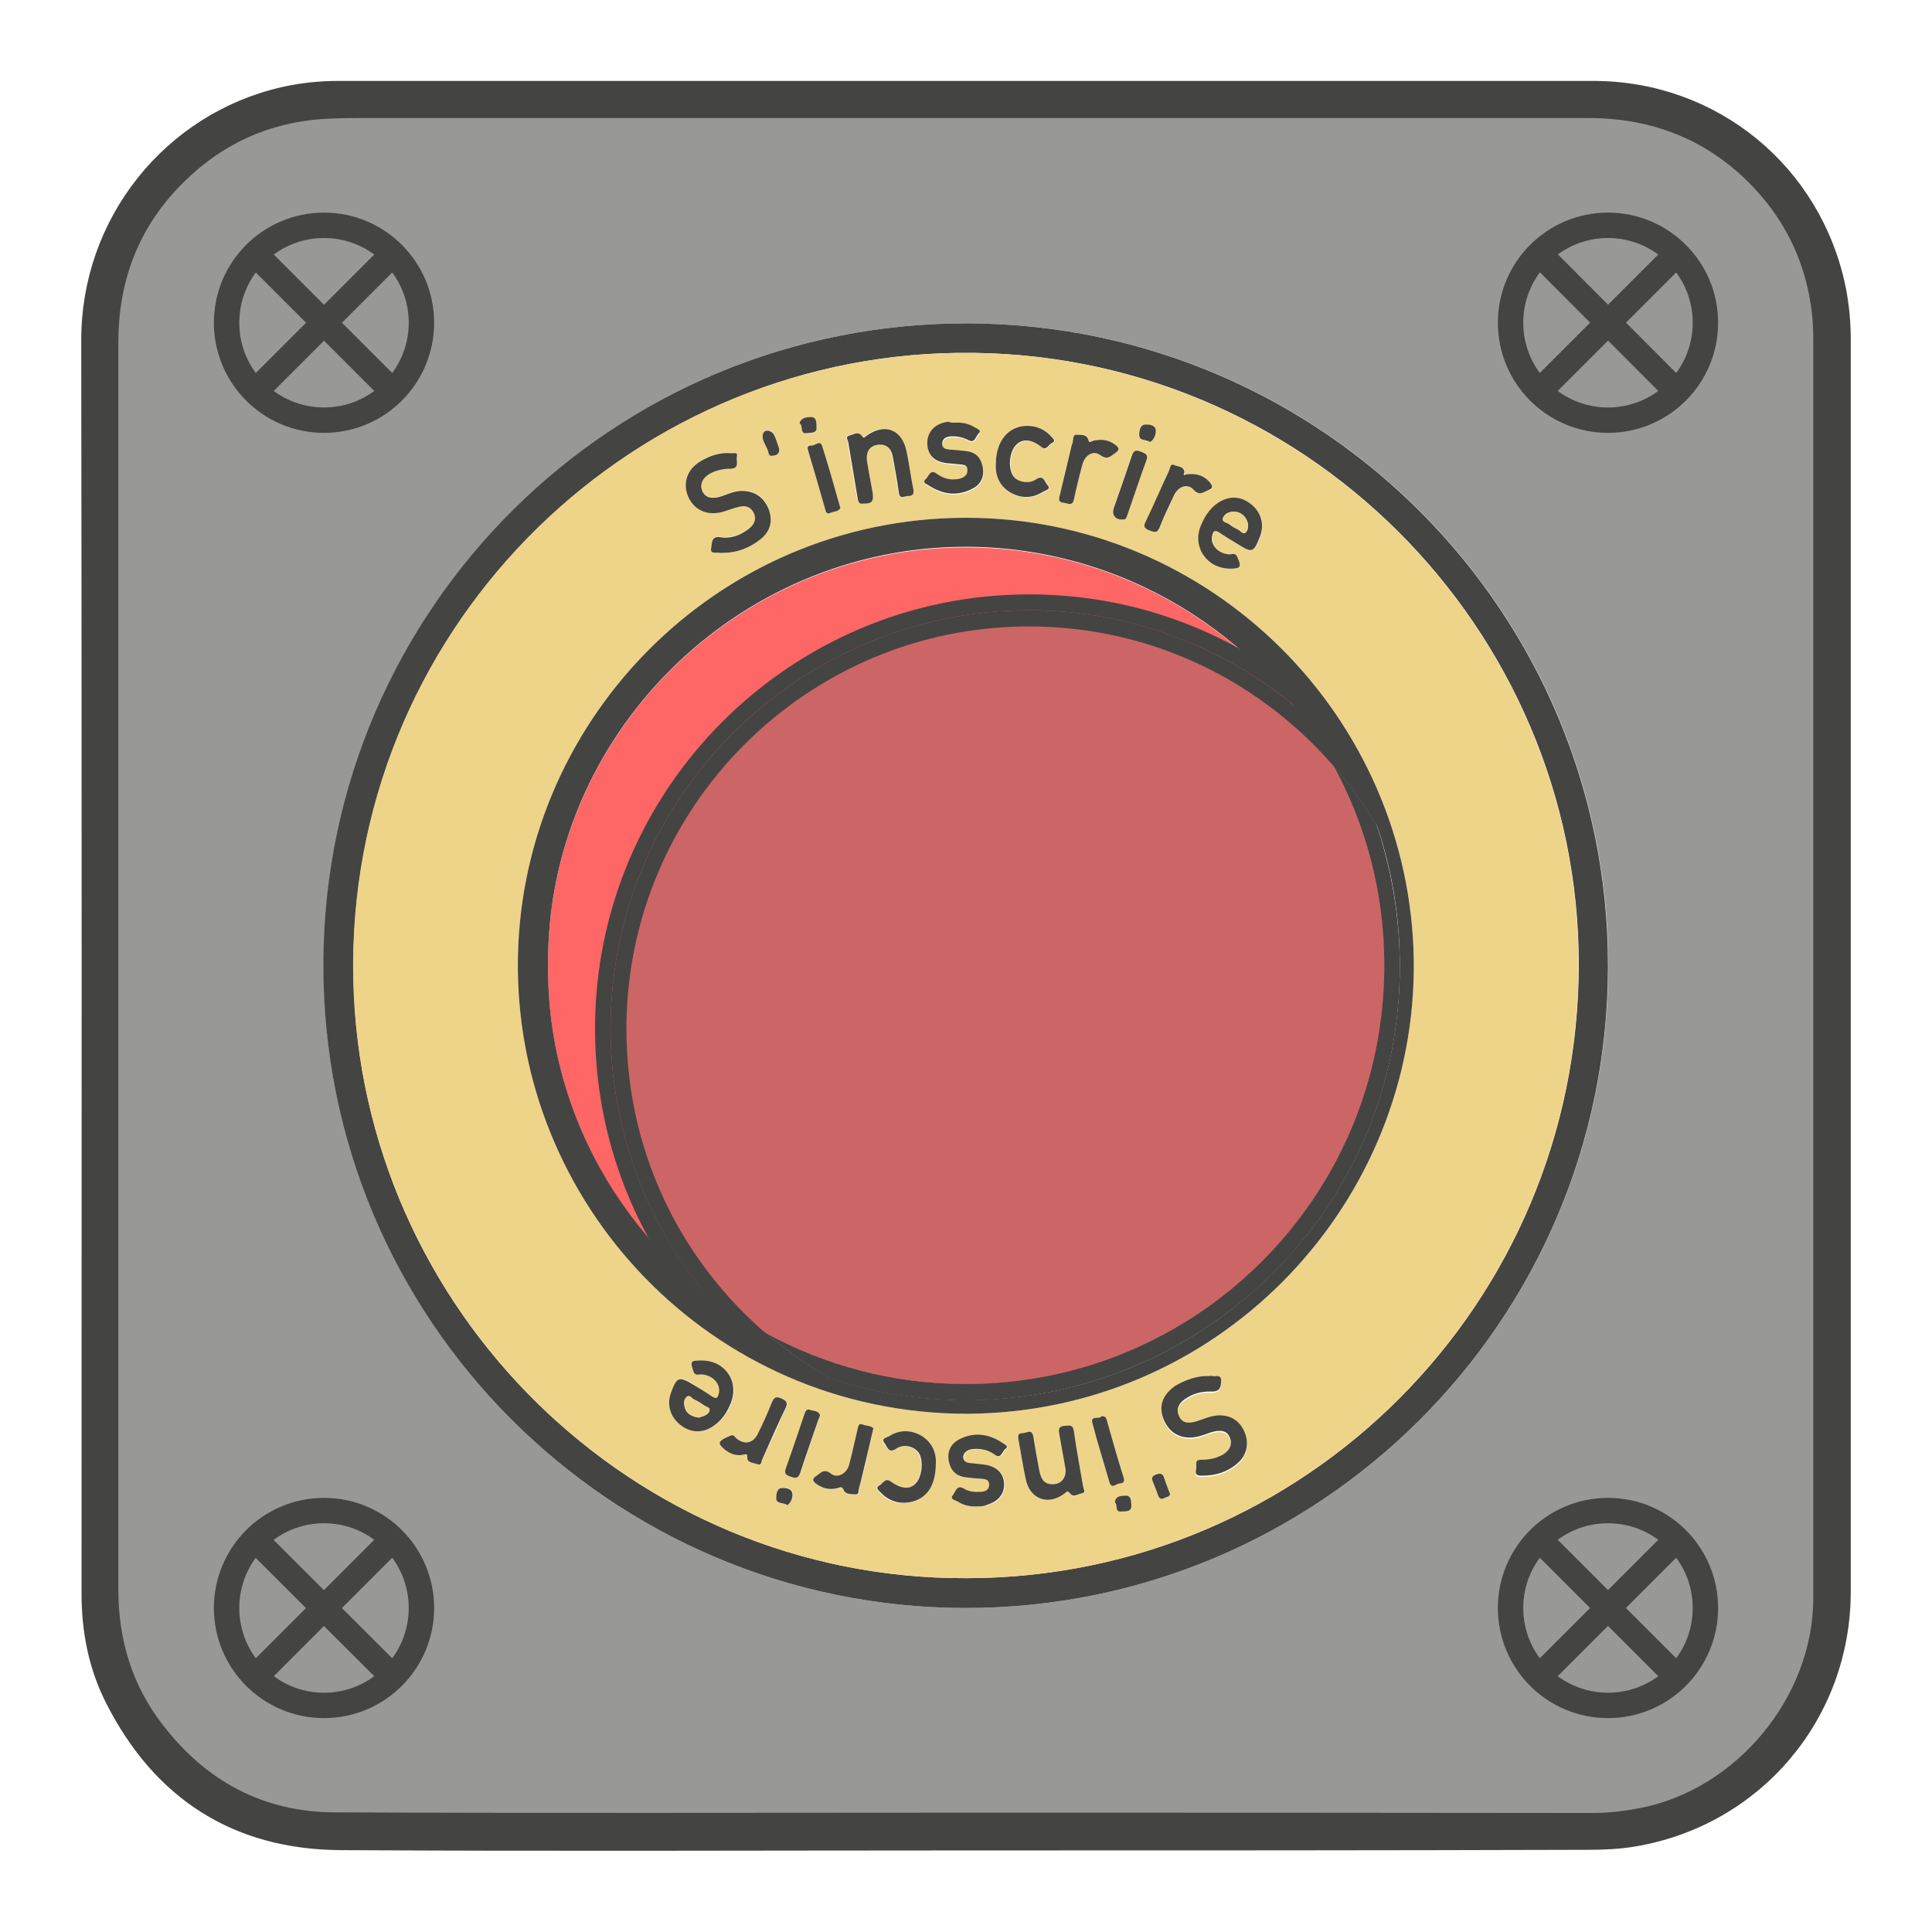 <?xml version="1.0" encoding="utf-8"?>
<!-- Generator: Adobe Illustrator 21.0.0, SVG Export Plug-In . SVG Version: 6.00 Build 0)  -->
<svg version="1.1" id="Calque_1" xmlns="http://www.w3.org/2000/svg" xmlns:xlink="http://www.w3.org/1999/xlink" x="0px" y="0px"
	 viewBox="0 0 608.8 608.8" style="enable-background:new 0 0 608.8 608.8;" xml:space="preserve">
<style type="text/css">
	.st0{fill:#444443;stroke:#444443;stroke-width:5;stroke-miterlimit:10;}
	.st1{fill:#989897;}
	.st2{fill:#444443;}
	.st3{fill:#EED489;}
	.st4{fill:#FF6666;}
	.st5{fill:#FF6666;stroke:#444443;stroke-width:10;stroke-miterlimit:10;}
	.st6{fill:#CC6666;}
	.st7{fill:none;stroke:#444443;stroke-width:8;stroke-miterlimit:10;}
	.st8{fill:none;}
</style>
<g>
	<path class="st0" d="M304.3,580.6c-65.7,0-131.3,0.3-197-0.1c-32.8-0.2-56.8-15.7-71.6-44.9c-5.4-10.6-7.6-22.1-7.5-34.1
		c0-131.4,0.1-262.8-0.1-394.2C28,69.9,53.8,38,89.3,29.9c5.7-1.3,11.5-1.9,17.3-1.9c131.8,0,263.6,0,395.5,0
		c37.8,0,69.6,26.1,77.1,63.2c1,5.2,1.5,10.4,1.5,15.6c0,131.6,0,263.1,0,394.7c0,39-27.6,71.5-65.9,77.9c-4.8,0.8-9.6,1-14.4,1
		C435,580.6,369.6,580.6,304.3,580.6z M304.1,571.2c65.8,0,131.7,0,197.5,0c5,0,9.9-0.5,14.9-1.5c30.7-5.9,54.8-35.1,54.8-66.3
		c0-131.3,0-262.6,0-394c0-3.5,0-7-0.4-10.5c-1.7-15.3-7.7-28.5-18.2-39.7c-14.1-15-31.7-22.1-52.2-22.1c-129.5,0-259,0-388.5,0
		c-3.5,0-7,0.1-10.5,0.3C84.6,38.6,70.1,45.2,58.1,57C44,70.9,37.2,88,37.2,107.7c0,131.1,0,262.1,0,393.2
		c0,15.6,4.3,29.9,13.8,42.4c13.6,17.8,31.7,27.6,54.2,27.7C171.7,571.3,237.9,571.2,304.1,571.2z"/>
	<path class="st1" d="M304.1,571.2c-66.2,0-132.5,0.2-198.7-0.1c-22.5-0.1-40.6-9.9-54.2-27.7C41.6,531,37.3,516.7,37.3,501
		c0-131.1,0-262.1,0-393.2c0-19.8,6.7-36.9,20.9-50.7c12-11.8,26.5-18.4,43.4-19.6c3.5-0.2,7-0.3,10.5-0.3c129.5,0,259,0,388.5,0
		c20.5,0,38.1,7.1,52.2,22.1C563.2,70.4,569.3,83.7,571,99c0.4,3.5,0.4,7,0.4,10.5c0,131.3,0,262.6,0,394
		c0,31.2-24.1,60.4-54.8,66.3c-4.9,0.9-9.8,1.5-14.9,1.5C435.8,571.2,370,571.2,304.1,571.2z M304.2,506.7
		c111.2,0.1,202.5-90.1,202.6-202.3c0.1-110.9-89.3-201.8-201.1-202.5c-112.6-0.7-203,90-203.7,201.2
		C101.3,415.9,192.7,506.6,304.2,506.7z"/>
	<path class="st2" d="M304.2,506.7c-111.5-0.1-202.9-90.8-202.3-203.6c0.6-111.2,91.1-201.8,203.7-201.2
		c111.8,0.7,201.2,91.6,201.1,202.5C506.7,416.6,415.4,506.8,304.2,506.7z M304.6,497.3c106.7-0.1,192.8-86.6,192.9-193.3
		c0.1-105.8-86.9-194.2-195.6-192.8c-105.7,1.3-192.7,88.9-190.5,197.2C113.4,412.9,199.5,497.7,304.6,497.3z"/>
	<path class="st3" d="M304.6,497.3c-105,0.4-191.1-84.4-193.3-188.9c-2.2-108.4,84.8-195.9,190.5-197.2
		c108.8-1.3,195.7,87,195.6,192.8C497.4,410.7,411.2,497.2,304.6,497.3z M373.6,149.5c-0.1-0.1-0.2-0.3-0.3-0.4
		c0.1-2.4-2.1-2-3.3-2.6c-1.2-0.6-1.2,1.1-1.5,1.8c-2.5,5.3-4.8,10.6-7.3,15.9c-0.7,1.6-0.6,2.3,1,2.9c1.6,0.6,2.6,1.1,3.4-1.1
		c1.2-3.3,2.9-6.6,4.4-9.8c1.3-2.9,4.4-3.9,6.2-1.9c1.9,2.1,3.3,0.7,4.9,0c1.3-0.5,1.1-1.2,0.4-2.1
		C379.3,149.7,376.7,148.9,373.6,149.5z M304.4,445.5c78.4-0.2,140.1-63.7,141.1-139.3c1-77-60.6-141.1-137.6-143
		c-79.6-1.9-143.4,61.9-144.7,138.6C161.9,379.4,224.4,445.3,304.4,445.5z M227.9,174.2c4.5,0,8.5-1.6,11.9-4.5
		c3-2.6,3.8-5.8,2.4-9.4c-1.4-3.7-4.2-5.6-8.2-5.7c-2.7-0.1-5,1.2-7.4,1.9c-2.7,0.7-4.6,0-5.4-2.1c-0.7-2,0.1-3.9,2.4-5.2
		c2-1.1,4.2-1.6,6.5-1.6c3.1,0,1.7-2.5,2.1-3.9c0.4-1.5-1.2-0.9-1.9-1c-3.4-0.3-6.6,0.8-9.5,2.5c-4.3,2.6-5.8,7-3.9,11.3
		c1.9,4.3,6,6.1,10.8,4.7c1.8-0.5,3.5-1.2,5.2-1.6c1.9-0.5,3.6-0.1,4.6,1.9c1,2.1,0.2,3.7-1.5,5c-2.6,2-5.6,3.1-8.9,2.7
		c-3.1-0.4-2.7,1.9-3,3.4c-0.4,2.1,1.6,1.2,2.6,1.5C227,174.3,227.4,174.2,227.9,174.2z M380.8,433.6c-3.9-0.1-7.3,1.2-10.5,3.5
		c-4.3,3.1-5.4,6.9-3.3,11.3c2,4.2,6.2,5.9,11.2,4.5c1.9-0.6,3.7-1.5,5.7-1.6c1.5-0.1,2.8,0.4,3.5,1.8c0.8,1.6,0.6,3.1-0.5,4.4
		c-0.8,0.9-1.8,1.5-2.9,1.9c-1.8,0.7-3.7,1-5.6,1c-2.3,0-1.3,1.9-1.5,3c-0.2,1-0.2,2,1.4,2c4.6,0.1,8.7-1.1,12.1-4.3
		c2.6-2.5,3.3-6.1,1.8-9.4c-1.5-3.5-4.2-5.3-7.9-5.3c-2.7,0-5.1,1.3-7.7,2c-1.9,0.5-3.8,0.6-5-1.6c-1-2-0.5-3.9,1.6-5.4
		c2.5-1.8,5.3-2.7,8.4-2.5c2.3,0.1,3.1-0.8,3.2-3.4c0-2.2-1.8-1.1-2.8-1.5C381.7,433.5,381.2,433.6,380.8,433.6z M221.1,428.7
		c-3.6,0-3.6,0.2-2.4,3.4c0.6,1.5,1.5,1,2.4,1c3.7,0.1,6.4,3,5.6,6.1c-0.3,1.1-0.7,1.8-2,0.9c-1.9-1.3-4-2.4-5.9-3.7
		c-4.7-2.9-5.2-2.7-7.2,2.6c-1.4,3.7-0.2,7.5,3,10c3.1,2.4,6.9,2.6,10.2,0.5c2.8-1.8,4.5-4.5,5.7-7.4
		C233.1,435.3,228.5,428.7,221.1,428.7z M387.7,179.2c3.3,0,3.6-0.6,2.3-3.6c-0.6-1.4-1.7-0.8-2.5-0.8c-3.6-0.2-6.2-3-5.4-6
		c0.3-1.3,0.8-1.9,2.2-0.9c1.9,1.3,3.9,2.5,5.9,3.7c4.5,2.8,4.9,2.6,6.9-2.3c1.5-3.7,0.5-7.6-2.5-10.1c-3.3-2.7-7.1-3-10.6-0.7
		c-2.6,1.7-4.2,4.2-5.4,7C375.5,172.2,380.2,179.2,387.7,179.2z M300.5,133.2c-0.4,0-0.9,0-1.5,0c-4.2,0.4-6.8,3-6.7,6.9
		c0.1,3.7,2.4,5.8,6.7,6.2c1.4,0.1,2.8,0.2,4.2,0.4c0.8,0.1,1.5,0.3,1.7,1.2c0.1,0.8,0.2,1.7-0.6,2.3c-0.8,0.7-1.7,1-2.7,1.1
		c-2.3,0.2-4.5-0.3-6.3-1.7c-2.1-1.6-2.5,0.8-3.4,1.6c-1.4,1.2,0.3,1.7,0.9,2.1c4.4,2.9,9.1,3.5,13.9,0.9c2.7-1.5,3.7-4.1,3-7
		c-0.7-3-2.4-4.5-5.6-4.8c-1.5-0.1-3-0.2-4.5-0.4c-1.3-0.1-2.7-0.3-2.6-2c0.1-1.6,1.4-2.1,2.8-2.2c1.9-0.1,3.8,0.2,5.5,1.2
		c2,1.1,2.2-1.1,3.1-2c1.2-1.2-0.3-1.5-0.9-1.9C305.4,133.6,303.1,133,300.5,133.2z M271.9,158.7c2.9,0,3.4-0.6,2.9-3.4
		c-0.4-2.4-0.8-4.7-1.3-7.1c-0.2-1-0.3-2-0.5-3c-0.4-2.7,0.8-4.6,3.1-5.1c2.6-0.5,4.5,0.8,5,3.6c0.7,3.7,1.4,7.5,1.9,11.3
		c0.3,2.4,1.7,1.2,2.8,1.2c1.5,0,2.1-0.6,1.8-2.1c-0.7-3.9-1.3-7.9-2.1-11.8c-1.4-7.1-7.1-9.3-12.9-4.9c-0.5,0.4-0.6,0.7-1.2-0.1
		c-1.1-1.6-2.8-0.4-4.1-0.1c-1.3,0.3-0.3,1.4-0.2,2.1c0.9,6,2,11.9,3,17.9C270.5,158.3,270.8,158.9,271.9,158.7z M307.7,474.7
		c1.2,0,2.3,0,3.5-0.4c3.7-1.1,5.6-3.5,5.4-6.8s-2.4-5.4-6.3-5.9c-1.6-0.2-3.2-0.2-4.7-0.5c-1.7-0.2-2.4-1.7-1.5-3
		c0.7-1,1.7-1.3,2.8-1.4c2.5-0.2,4.7,0.3,6.8,1.8c2,1.5,2.3-1.1,3.3-1.8c1.1-0.8-0.1-1.4-0.7-1.8c-4.4-3-9-3.7-13.9-1.2
		c-2.8,1.4-3.9,3.9-3.2,6.9c0.7,3.2,2.5,4.8,5.9,5.1c1.5,0.1,3,0.2,4.5,0.4c1.2,0.1,2.4,0.4,2.3,2c-0.1,1.5-1.2,2-2.6,2.1
		c-1.9,0.1-3.7,0-5.3-1c-2.3-1.4-2.7,1-3.5,2c-1.1,1.4,0.7,1.5,1.4,2C303.5,474.3,305.6,474.8,307.7,474.7z M335.8,463.1
		c0.1,2.9-1.6,4.6-4.1,4.6c-2.4,0-3.6-1.1-4.2-4.3c-0.7-3.6-1.2-7.2-1.9-10.8c-0.4-2.5-2.1-1-3.3-1c-1.4,0-1.6,0.7-1.4,1.9
		c0.8,4.2,1.4,8.3,2.3,12.5c1.4,6.5,7.3,8.6,12.4,4.5c0.6-0.5,0.8-1,1.6,0.1c1.1,1.4,2.6,0.1,3.9-0.1c1.2-0.2,0.4-1.4,0.2-2.1
		c-1-5.8-2.1-11.6-2.9-17.4c-0.3-2.3-1.5-1.8-2.9-1.7c-1.9,0.1-2,1.1-1.7,2.6C334.6,455.7,335.2,459.6,335.8,463.1z M313.8,146.3
		c-0.2,3.9,1.4,7.1,5,9.1c3.4,1.9,6.9,1.7,10.2-0.4c0.6-0.4,2.5-0.8,1.3-2c-0.9-0.9-1.2-3.5-3.7-1.8c-2,1.4-5.2,1-6.7-0.6
		c-2.1-2.1-1.9-7.8,0.4-10.2c2-2.1,4.9-1.9,8,0.5c1.7,1.4,2.3-0.7,3.4-1.2c1.3-0.6,0.4-1.3-0.1-1.9c-1.9-2.3-4.4-3.5-7.4-3.5
		C317.9,134.1,313.8,138.8,313.8,146.3z M294.9,461.3c0.2-3.7-1.2-6.8-4.8-8.8c-3.4-1.9-6.9-1.9-10.2,0.2c-0.7,0.4-2.6,0.8-1.4,2.1
		c0.8,0.9,1.2,3.4,3.7,1.8c2.4-1.6,5.6-0.9,7.1,1.3c1.7,2.4,1.1,7.7-1.1,9.8c-1.9,1.9-4.6,1.5-7.8-0.8c-1.6-1.2-2.4,0.7-3.5,1.3
		c-1.3,0.7-0.2,1.4,0.2,2c2.6,2.9,5.9,4,9.7,3.2C292.1,472.3,294.8,468.2,294.9,461.3z M275.2,450.1c-0.7-0.9-2.1-0.6-3.2-1.1
		c-1.3-0.5-1.4,0.4-1.6,1.2c-0.9,3.8-1.7,7.6-2.7,11.4c-0.7,2.8-3.7,4.5-5.7,2.9c-2.3-1.8-3.3-0.2-4.8,0.8c-1.2,0.8-1,1.5,0,2.3
		c2.1,1.6,4.4,2.1,7,1.4c0.8-0.2,1.3-0.5,1.8,0.7c0.6,1.4,2.5,1.2,3.8,1.3c1,0.1,0.8-1.3,1-2c0.6-2,1-4,1.5-6
		C273.2,458.8,274.1,454.7,275.2,450.1z M230.4,452.3c-0.5,0.2-1.1,0.5-1.7,0.8c-2.4,1.2-2.5,1.9-0.3,3.6c1.8,1.4,3.7,2.2,6,1.7
		c0.7-0.1,1.2-0.6,1.2,0.9c-0.1,1.6,2.1,1.5,3.2,2.1c1.2,0.6,1.2-0.9,1.5-1.5c2.5-5.3,4.8-10.8,7.3-16.1c0.9-1.8,0.3-2.3-1.2-3.1
		c-1.7-0.8-2.4-0.4-3.1,1.3c-1.3,3.3-2.8,6.5-4.4,9.8c-1.5,3.1-4.3,3.6-6.9,1.3C231.5,452.7,231.2,452.1,230.4,452.3z M333.8,156.7
		c-0.4,1.9,1.3,1.6,2.2,1.9c1,0.3,2,0.5,2.4-1.2c0.8-3.7,1.7-7.4,2.7-11.1c0.8-2.9,3.4-4.5,5.6-2.9c2.3,1.7,3.3,0.2,4.8-0.7
		c1.4-0.9,1-1.6,0-2.5c-2.1-1.7-4.5-1.9-7.1-1.3c-0.5,0.1-1.2,0.8-1.4-0.1c-0.5-2.3-2.5-1.8-3.8-1.8c-1.3-0.1-0.9,1.8-1.3,2.8
		c-0.2,0.4-0.3,1-0.4,1.4C336.2,146.4,335,151.5,333.8,156.7z M353.9,163.7c1.1,0.1,1.1-0.9,1.3-1.5c2-5.6,3.8-11.3,5.9-16.9
		c0.8-2.1-0.4-2.3-1.8-2.9c-1.7-0.7-2.2-0.2-2.8,1.5c-1.8,5.4-3.7,10.8-5.6,16.2C350.2,162.3,351.5,163.9,353.9,163.7z M264.8,160.1
		c-0.1-0.2-0.1-0.3-0.1-0.4c-1.8-6.4-3.6-12.8-5.6-19.1c-0.6-2-2.1-0.2-3.2-0.2c-0.5,0-1.8-0.1-1.3,1.4c1.9,6.3,3.7,12.6,5.5,18.9
		c0.3,1,0.8,1.2,1.6,0.9C262.8,161.1,264.2,161.3,264.8,160.1z M347,446.3c-0.4,1.1-3.3-0.3-2.8,2c1.6,6.3,3.5,12.6,5.4,18.8
		c0.6,2.2,2,0.5,3,0.4c0.8-0.1,2-0.1,1.5-1.8c-1.9-6-3.5-12.1-5.3-18.1C348.6,446.8,348.4,446.1,347,446.3z M258.4,446
		c-0.4-1.5-1.9-1.2-2.9-1.7c-1.2-0.5-1.6,0.4-1.9,1.3c-1.9,5.6-3.8,11.3-5.8,16.9c-0.6,1.7-0.3,2.3,1.4,2.8c1.6,0.5,2.5,0.6,3.1-1.3
		c1.8-5.6,3.8-11.2,5.7-16.7C258,446.9,258.2,446.5,258.4,446z M243.3,143.6c1.9,0,2.7-1.2,2-3c-0.4-1.2-0.9-2.3-1.3-3.5
		c-0.6-1.6-2.9-2.2-3.5-0.7c-0.8,2.1,1.1,3.9,1.6,5.9C242.2,142.9,242.3,143.8,243.3,143.6z M368.7,470.8c-0.6-1.7-1.3-3.3-1.8-4.9
		c-0.4-1.4-1-1.8-2.5-1.3c-1.7,0.6-1.4,1.4-1,2.6c0.6,1.4,1.1,2.8,1.6,4.2c0.3,0.9,1,1.1,1.8,0.7
		C367.5,471.7,368.5,471.8,368.7,470.8z M251.9,133.3c1.3,0.8,0,3.4,2.3,3.2c1-0.1,3.3,0.3,3.1-1.8c-0.1-1.1,0.3-3.4-1.9-3.3
		C254.2,131.5,252.7,131.6,251.9,133.3z M351.3,473.4c1.1,0.7-0.1,3,1.9,2.9c1.1-0.1,3.4,0.3,3.3-1.8c0-1.1,0.2-3.4-2-3.2
		C353.4,471.4,351.6,471.2,351.3,473.4z M362.4,139.3c1.5-0.8,1.8-2.5,1.7-3.6c-0.1-1.8-2.2-1.9-3.3-1.8c-1.8,0.1-2,2.3-1.9,3.5
		C359.1,138.9,361.3,138.4,362.4,139.3z M248.1,474.3c1.4-0.9,1.7-2.4,1.7-3.6c-0.1-1.8-2.2-2-3.4-1.9c-1.7,0.1-1.8,2.3-1.7,3.3
		C244.7,474,246.9,473.4,248.1,474.3z"/>
	<path class="st2" d="M227.9,174.2c-0.4,0-0.9,0.1-1.2,0c-1-0.3-3,0.6-2.6-1.5c0.3-1.5-0.1-3.9,3-3.4c3.3,0.5,6.3-0.7,8.9-2.7
		c1.6-1.3,2.5-2.9,1.5-5c-1-2-2.7-2.4-4.6-1.9c-1.8,0.4-3.5,1.1-5.2,1.6c-4.8,1.3-8.9-0.5-10.8-4.7c-1.9-4.3-0.4-8.8,3.9-11.3
		c2.9-1.7,6-2.8,9.5-2.5c0.7,0.1,2.3-0.5,1.9,1c-0.3,1.4,1,3.9-2.1,3.9c-2.3,0-4.5,0.5-6.5,1.6c-2.2,1.3-3.1,3.2-2.4,5.2
		c0.8,2.1,2.7,2.8,5.4,2.1c2.5-0.7,4.7-2,7.4-1.9c3.9,0.1,6.7,2,8.2,5.7c1.4,3.6,0.6,6.9-2.4,9.4
		C236.3,172.6,232.4,174.2,227.9,174.2z"/>
	<path class="st2" d="M380.8,433.6c0.4,0,0.9-0.1,1.2,0c1,0.3,2.8-0.7,2.8,1.5c0,2.6-0.9,3.5-3.2,3.4c-3.1-0.1-5.9,0.7-8.4,2.5
		c-2.1,1.5-2.6,3.5-1.6,5.4c1.1,2.2,3,2.1,5,1.6c2.6-0.7,4.9-2,7.7-2c3.7,0,6.4,1.8,7.9,5.3c1.4,3.3,0.8,6.9-1.8,9.4
		c-3.4,3.2-7.5,4.4-12.1,4.3c-1.6,0-1.6-1-1.4-2c0.3-1.1-0.7-3,1.5-3c1.9,0,3.8-0.2,5.6-1c1.1-0.4,2.1-1,2.9-1.9
		c1.1-1.3,1.3-2.9,0.5-4.4c-0.7-1.5-2-1.9-3.5-1.8c-2,0.1-3.8,1.1-5.7,1.6c-4.9,1.4-9.1-0.2-11.2-4.5c-2.1-4.4-1-8.2,3.3-11.3
		C373.5,434.9,376.9,433.5,380.8,433.6z"/>
	<path class="st2" d="M221.1,428.7c7.4,0,11.9,6.6,9.2,13.4c-1.2,3-2.9,5.6-5.7,7.4c-3.3,2.2-7.1,2-10.2-0.5c-3.2-2.5-4.3-6.4-3-10
		c1.9-5.2,2.5-5.4,7.2-2.6c2,1.2,4,2.4,5.9,3.7c1.4,0.9,1.7,0.2,2-0.9c0.8-3-1.9-6-5.6-6.1c-0.9,0-1.9,0.5-2.4-1
		C217.5,428.9,217.5,428.7,221.1,428.7z M220.2,446.7c0.5-0.2,1-0.3,1.6-0.5c0.8-0.4,1.8-0.9,1.8-1.9c0-0.8-1-0.9-1.6-1.3
		c-1-0.7-2.1-1.4-3.2-1.9c-0.8-0.4-1.5-1.8-2.5-0.8c-0.8,0.8-0.8,2.1-0.5,3.3C216.4,445.6,218.1,446.4,220.2,446.7z"/>
	<path class="st2" d="M387.7,179.2c-7.5,0-12.2-7-9.2-13.8c1.2-2.8,2.8-5.3,5.4-7c3.5-2.3,7.3-2.1,10.6,0.7c3,2.5,4,6.4,2.5,10.1
		c-2,5-2.4,5.1-6.9,2.3c-2-1.2-4-2.4-5.9-3.7c-1.4-0.9-1.9-0.4-2.2,0.9c-0.8,2.9,1.8,5.8,5.4,6c0.9,0,1.9-0.6,2.5,0.8
		C391.3,178.6,391,179.2,387.7,179.2z M388.8,161.2c-1.6,0.1-2.9,0.7-3.4,2c-0.5,1.4,1.2,1.4,2,2c0.8,0.7,1.8,1.2,2.8,1.7
		c0.8,0.4,1.5,1.6,2.3,0.9c0.8-0.7,1-2.1,0.6-3.3C392.4,162.4,390.8,161.3,388.8,161.2z"/>
	<path class="st2" d="M300.5,133.2c2.6-0.2,4.9,0.3,6.9,1.6c0.6,0.4,2.1,0.8,0.9,1.9c-0.9,0.9-1.1,3.1-3.1,2
		c-1.8-0.9-3.6-1.3-5.5-1.2c-1.5,0.1-2.7,0.6-2.8,2.2c-0.1,1.7,1.3,1.9,2.6,2c1.5,0.1,3,0.2,4.5,0.4c3.2,0.3,4.9,1.7,5.6,4.8
		c0.7,2.9-0.3,5.6-3,7c-4.8,2.6-9.4,2-13.9-0.9c-0.6-0.4-2.3-0.9-0.9-2.1c0.9-0.8,1.3-3.2,3.4-1.6c1.9,1.4,4,2,6.3,1.7
		c1-0.1,2-0.4,2.7-1.1c0.7-0.6,0.7-1.5,0.6-2.3c-0.2-0.9-0.9-1.1-1.7-1.2c-1.4-0.1-2.8-0.3-4.2-0.4c-4.3-0.3-6.6-2.5-6.7-6.2
		c-0.1-3.8,2.6-6.5,6.7-6.9C299.6,133.2,300.1,133.2,300.5,133.2z"/>
	<path class="st2" d="M271.9,158.7c-1,0.2-1.4-0.4-1.6-1.4c-1-6-2-11.9-3-17.9c-0.1-0.7-1-1.8,0.2-2.1c1.3-0.3,2.9-1.6,4.1,0.1
		c0.6,0.8,0.7,0.5,1.2,0.1c5.8-4.4,11.5-2.3,12.9,4.9c0.8,3.9,1.3,7.8,2.1,11.8c0.3,1.6-0.3,2.1-1.8,2.1c-1.1,0-2.5,1.2-2.8-1.2
		c-0.5-3.8-1.2-7.5-1.9-11.3c-0.5-2.8-2.4-4.1-5-3.6c-2.4,0.4-3.5,2.4-3.1,5.1c0.2,1,0.3,2,0.5,3c0.4,2.4,0.9,4.7,1.3,7.1
		C275.3,158.1,274.8,158.7,271.9,158.7z"/>
	<path class="st2" d="M307.7,474.7c-2.1,0.1-4.2-0.4-6-1.6c-0.7-0.4-2.5-0.6-1.4-2c0.8-1,1.2-3.4,3.5-2c1.6,1,3.5,1.1,5.3,1
		c1.4-0.1,2.5-0.6,2.6-2.1c0.1-1.6-1-1.9-2.3-2c-1.5-0.1-3-0.2-4.5-0.4c-3.4-0.3-5.2-1.9-5.9-5.1c-0.6-2.9,0.5-5.5,3.2-6.9
		c4.8-2.5,9.5-1.8,13.9,1.2c0.6,0.4,1.9,1,0.7,1.8c-1,0.7-1.3,3.3-3.3,1.8c-2.1-1.5-4.4-2-6.8-1.8c-1.1,0.1-2.2,0.5-2.8,1.4
		c-0.9,1.3-0.2,2.8,1.5,3c1.6,0.2,3.2,0.3,4.7,0.5c3.8,0.5,6.1,2.6,6.3,5.9c0.2,3.3-1.8,5.7-5.4,6.8
		C310,474.7,308.9,474.7,307.7,474.7z"/>
	<path class="st2" d="M335.8,463.1c-0.6-3.5-1.3-7.3-2-11.2c-0.3-1.5-0.2-2.5,1.7-2.6c1.4-0.1,2.6-0.5,2.9,1.7
		c0.8,5.8,1.9,11.6,2.9,17.4c0.1,0.7,0.9,1.9-0.2,2.1c-1.3,0.2-2.8,1.5-3.9,0.1c-0.8-1-1-0.6-1.6-0.1c-5.2,4.1-11.1,2-12.4-4.5
		c-0.9-4.1-1.5-8.3-2.3-12.5c-0.2-1.3,0-1.9,1.4-1.9c1.2,0,2.8-1.5,3.3,1c0.6,3.6,1.2,7.2,1.9,10.8c0.6,3.1,1.8,4.3,4.2,4.3
		C334.2,467.7,335.9,466,335.8,463.1z"/>
	<path class="st2" d="M313.8,146.3c0-7.5,4.1-12.2,10.2-12.1c3,0.1,5.5,1.3,7.4,3.5c0.5,0.6,1.4,1.3,0.1,1.9
		c-1.1,0.5-1.8,2.6-3.4,1.2c-3-2.4-6-2.7-8-0.5c-2.3,2.5-2.5,8.1-0.4,10.2c1.5,1.5,4.7,2,6.7,0.6c2.5-1.7,2.8,0.9,3.7,1.8
		c1.2,1.2-0.6,1.6-1.3,2c-3.3,2.1-6.7,2.3-10.2,0.4C315.2,153.4,313.6,150.2,313.8,146.3z"/>
	<path class="st2" d="M294.9,461.3c-0.1,6.9-2.8,10.9-7.9,12c-3.8,0.8-7.1-0.4-9.7-3.2c-0.5-0.5-1.5-1.3-0.2-2
		c1.1-0.6,1.8-2.5,3.5-1.3c3.2,2.3,5.9,2.7,7.8,0.8c2.2-2.1,2.7-7.4,1.1-9.8c-1.5-2.1-4.7-2.9-7.1-1.3c-2.5,1.7-2.9-0.8-3.7-1.8
		c-1.2-1.4,0.7-1.7,1.4-2.1c3.3-2.1,6.8-2.1,10.2-0.2C293.7,454.5,295.1,457.7,294.9,461.3z"/>
	<path class="st2" d="M373.6,149.5c3.1-0.5,5.8,0.2,7.8,2.7c0.7,0.9,0.9,1.6-0.4,2.1c-1.6,0.7-3,2.1-4.9,0s-4.9-1-6.2,1.9
		c-1.5,3.2-3.1,6.4-4.4,9.8c-0.8,2.2-1.8,1.7-3.4,1.1c-1.7-0.7-1.8-1.4-1-2.9c2.5-5.2,4.8-10.6,7.3-15.9c0.3-0.7,0.4-2.3,1.5-1.8
		c1.2,0.6,3.4,0.3,3.3,2.6c-0.1,0.1-0.3,0.3-0.2,0.4C373.1,149.7,373.4,149.6,373.6,149.5z"/>
	<path class="st2" d="M275.2,450.1c-1.1,4.6-2,8.7-3,12.8c-0.5,2-0.9,4-1.5,6c-0.2,0.7,0,2.1-1,2c-1.3-0.1-3.2,0.1-3.8-1.3
		c-0.5-1.2-0.9-1-1.8-0.7c-2.6,0.7-4.9,0.2-7-1.4c-1-0.8-1.2-1.5,0-2.3c1.5-1,2.5-2.6,4.8-0.8c2,1.6,5-0.1,5.7-2.9
		c1-3.8,1.8-7.6,2.7-11.4c0.2-0.8,0.3-1.7,1.6-1.2C273.1,449.4,274.5,449.2,275.2,450.1z"/>
	<path class="st2" d="M230.4,452.3c0.8-0.2,1.1,0.4,1.5,0.8c2.6,2.3,5.4,1.8,6.9-1.3c1.6-3.2,3.1-6.5,4.4-9.8
		c0.7-1.7,1.4-2.1,3.1-1.3c1.5,0.7,2.1,1.3,1.2,3.1c-2.6,5.3-4.9,10.7-7.3,16.1c-0.3,0.6-0.2,2-1.5,1.5c-1.2-0.5-3.3-0.4-3.2-2.1
		c0-1.5-0.5-1-1.2-0.9c-2.3,0.5-4.3-0.3-6-1.7c-2.1-1.7-2-2.4,0.3-3.6C229.3,452.8,229.9,452.5,230.4,452.3z"/>
	<path class="st2" d="M333.8,156.7c1.2-5.2,2.5-10.3,3.7-15.5c0.1-0.5,0.2-1,0.4-1.4c0.4-1,0-2.9,1.3-2.8c1.2,0.1,3.3-0.4,3.8,1.8
		c0.2,0.9,0.9,0.3,1.4,0.1c2.6-0.6,4.9-0.4,7.1,1.3c1,0.8,1.5,1.5,0,2.5s-2.5,2.4-4.8,0.7c-2.2-1.6-4.8,0-5.6,2.9
		c-1,3.7-1.9,7.4-2.7,11.1c-0.3,1.7-1.4,1.5-2.4,1.2C335,158.3,333.4,158.6,333.8,156.7z"/>
	<path class="st2" d="M353.9,163.7c-2.4,0.2-3.7-1.4-2.9-3.7c1.9-5.4,3.8-10.8,5.6-16.2c0.5-1.6,1.1-2.2,2.8-1.5
		c1.4,0.6,2.6,0.8,1.8,2.9c-2.1,5.6-3.9,11.3-5.9,16.9C355,162.8,355,163.8,353.9,163.7z"/>
	<path class="st2" d="M264.8,160.1c-0.6,1.2-2,1-3.1,1.5c-0.8,0.4-1.4,0.1-1.6-0.9c-1.8-6.3-3.6-12.6-5.5-18.9
		c-0.5-1.5,0.8-1.4,1.3-1.4c1.1-0.1,2.6-1.8,3.2,0.2c2,6.3,3.8,12.7,5.6,19.1C264.7,159.7,264.8,159.8,264.8,160.1z"/>
	<path class="st2" d="M347,446.3c1.4-0.2,1.6,0.6,1.8,1.3c1.7,6,3.4,12.1,5.3,18.1c0.5,1.7-0.7,1.7-1.5,1.8c-1,0.1-2.3,1.8-3-0.4
		c-1.8-6.3-3.8-12.5-5.4-18.8C343.6,445.9,346.6,447.4,347,446.3z"/>
	<path class="st2" d="M258.4,446c-0.2,0.5-0.3,0.9-0.5,1.3c-1.9,5.6-3.9,11.1-5.7,16.7c-0.6,1.9-1.5,1.9-3.1,1.3
		c-1.7-0.5-2-1.2-1.4-2.8c2-5.6,3.9-11.3,5.8-16.9c0.3-0.9,0.7-1.8,1.9-1.3C256.5,444.7,258,444.5,258.4,446z"/>
	<path class="st2" d="M243.3,143.6c-1,0.2-1.1-0.7-1.2-1.2c-0.5-2-2.4-3.8-1.6-5.9c0.6-1.4,2.8-0.9,3.5,0.7c0.5,1.1,0.9,2.3,1.3,3.5
		C246,142.4,245.2,143.6,243.3,143.6z"/>
	<path class="st2" d="M368.7,470.8c-0.2,1-1.3,0.9-1.9,1.3c-0.8,0.4-1.4,0.2-1.8-0.7c-0.5-1.4-1-2.8-1.6-4.2c-0.5-1.2-0.7-2,1-2.6
		c1.5-0.5,2.1-0.1,2.5,1.3C367.4,467.5,368.1,469.1,368.7,470.8z"/>
	<path class="st2" d="M251.9,133.3c0.7-1.8,2.3-1.8,3.5-1.9c2.2-0.1,1.8,2.2,1.9,3.3c0.2,2-2.1,1.6-3.1,1.8
		C251.9,136.8,253.2,134.1,251.9,133.3z"/>
	<path class="st2" d="M351.3,473.4c0.3-2.2,2.1-2,3.2-2.1c2.2-0.2,1.9,2.1,2,3.2c0.1,2.1-2.2,1.7-3.3,1.8
		C351.2,476.5,352.3,474.1,351.3,473.4z"/>
	<path class="st2" d="M362.4,139.3c-1.1-0.9-3.3-0.3-3.4-2c-0.1-1.2,0.1-3.4,1.9-3.5c1.1-0.1,3.2,0.1,3.3,1.8
		C364.2,136.8,363.9,138.4,362.4,139.3z"/>
	<path class="st2" d="M248.1,474.3c-1.1-0.9-3.4-0.3-3.5-2.1c0-1.1,0.1-3.2,1.7-3.3c1.2-0.1,3.3,0.1,3.4,1.9
		C249.8,471.8,249.4,473.4,248.1,474.3z"/>
	<path class="st4" d="M172.7,304.3c-0.6-72.3,59.4-131.9,131.8-131.8c71.2,0.1,131.7,57.8,131.8,131.7c0.1,73.3-59.3,132-132,132
		C230.2,436,172.1,375.3,172.7,304.3z"/>
	<path class="st3" d="M220.2,446.7c-2.1-0.3-3.8-1.1-4.4-3.2c-0.4-1.2-0.4-2.5,0.5-3.3c1-0.9,1.7,0.5,2.5,0.8
		c1.1,0.5,2.2,1.2,3.2,1.9c0.6,0.4,1.7,0.6,1.6,1.3c0,0.9-1,1.5-1.8,1.9C221.3,446.4,220.7,446.5,220.2,446.7z"/>
	<path class="st3" d="M388.8,161.2c2,0.2,3.6,1.2,4.3,3.3c0.4,1.2,0.2,2.5-0.6,3.3c-0.8,0.7-1.6-0.5-2.3-0.9c-1-0.5-1.9-1-2.8-1.7
		c-0.7-0.6-2.5-0.6-2-2C385.8,161.9,387.2,161.3,388.8,161.2z"/>
	<path class="st3" d="M373.6,149.5c-0.2,0.2-0.4,0.3-0.6,0c0-0.1,0.2-0.2,0.2-0.4C373.3,149.2,373.4,149.4,373.6,149.5z"/>
</g>
<g>
	<path class="st2" d="M1175.3,328.2c-65.8,0-131.7,0-197.5,0c-36.5,0-67.6-24.5-76.4-59.8c-1.5-6-2.2-12.1-2.2-18.3
		c0-132,0-264,0-396c0-38.3,27.6-70.9,65.4-77.4c4.6-0.8,9.3-1.1,13.9-1.1c131.2,0,262.5,0,393.7,0c37.1,0,68.1,24,77.2,59.5
		c1.7,6.6,2.3,13.3,2.3,20c0,85.8,0,171.6,0,257.5c0,45.5,0.1,91,0,136.5c0,25.1-9.9,45.8-29.3,61.6c-14.1,11.5-30.4,17.3-48.6,17.3
		C1307.6,328.3,1241.4,328.2,1175.3,328.2L1175.3,328.2z M1442.3,51.9c0-65.1,0-130.2,0-195.2c0-2,0-4-0.1-6
		c-0.3-10.1-2.8-19.7-7.6-28.4c-13.5-24.2-34.1-36.9-62-37.1c-26.7-0.2-53.5,0-80.2,0c-104.4,0-208.8,0-313.2,0
		c-5.2,0-10.3,0.3-15.4,1.3c-32.7,6.8-55.4,36-55.3,68.7c0.3,131.2,0.1,262.5,0.1,393.7c0,3.4,0,6.8,0.5,10.2
		c1.9,14.1,7.6,26.5,17.2,37c14.3,15.8,32.4,23.1,53.6,23.1c129.7,0,259.5,0,389.2,0c4.7,0,9.3-0.2,13.9-0.9
		c17.8-2.5,32.4-10.8,43.8-24.6c10.8-13.1,15.7-28.2,15.7-45.2C1442.2,182.9,1442.3,117.4,1442.3,51.9z"/>
	<path class="st1" d="M1442.3,51.9c0,65.5-0.1,131,0.1,196.5c0,17-4.9,32.1-15.7,45.2c-11.4,13.8-26,22.1-43.8,24.6
		c-4.6,0.7-9.3,0.9-13.9,0.9c-129.7,0-259.5,0-389.2,0c-21.2,0-39.2-7.3-53.6-23.1c-9.5-10.5-15.2-22.9-17.2-37
		c-0.5-3.4-0.5-6.8-0.5-10.2c0-131.2,0.1-262.5-0.1-393.7c-0.1-32.7,22.6-62,55.3-68.7c5.1-1,10.2-1.3,15.4-1.3
		c104.4,0,208.8,0,313.2,0c26.7,0,53.5-0.1,80.2,0c27.9,0.2,48.5,13,62,37.1c4.9,8.7,7.4,18.3,7.6,28.4c0.1,2,0.1,4,0.1,6
		C1442.3-78.2,1442.3-13.1,1442.3,51.9z M1175.3,254.2c111.3,0.9,203.2-91.4,202.6-203.4c-0.6-110.6-91.6-202.1-204.1-201.3
		c-110.8,1-201.6,92.2-200.8,204C973.8,164.8,1065.5,254.9,1175.3,254.2z"/>
	<path class="st2" d="M1175.3,254.2c-109.7,0.7-201.4-89.4-202.2-200.7c-0.8-111.8,90-203.1,200.7-203.9
		c112.5-0.9,203.5,90.7,204.1,201.3C1378.5,162.9,1286.5,255.1,1175.3,254.2z M982.3,51.9c0.2,107.2,87.2,193.7,194.1,193.2
		c105.6-0.5,191.9-86.2,192.2-192.9c0.2-106.8-86.6-193.6-193.9-193.3C1068.7-140.8,982.7-54.8,982.3,51.9z"/>
	<path class="st3" d="M982.3,51.9c0.4-106.7,86.4-192.6,192.4-192.9c107.3-0.3,194.2,86.5,193.9,193.3
		c-0.2,106.7-86.5,192.4-192.2,192.9C1069.5,245.6,982.5,159.1,982.3,51.9z M1136.5,217.1c0.1,0.1,0.2,0.2,0.3,0.3
		c0.2,2.4,2.3,1.5,3.6,2c1.2,0.4,1.1-0.9,1.3-1.6c1.4-5.8,2.7-11.7,4.3-17.4c0.5-2-0.4-2.3-1.8-2.6s-2.4-0.7-2.8,1.4
		c-0.7,3.7-1.7,7.5-2.7,11.1c-0.8,2.8-3.5,4.3-5.5,2.7c-2.2-1.7-3.2-0.2-4.7,0.7c-1.6,1-1,1.7,0,2.6
		C1131,218.1,1133.7,218,1136.5,217.1z M1214.2-112.3L1214.2-112.3c-0.2-2.7-2.5-1.8-3.8-2.3c-1.2-0.4-1,1-1.2,1.7
		c-0.6,2.2-1.1,4.5-1.6,6.8c-0.2,0.9-0.4,1.6-1.7,1c-4.7-2.3-9.6-4.1-14.5-5.9c2.3-2.2,5.3-2.3,7.4,0c2,2.3,2.9-0.1,3.9-0.8
		c1.5-1.1-0.1-1.9-0.7-2.5c-4.2-4.1-10.6-3.9-14.4,0.4c-0.9,1.1-1.7,1.4-3,0.9c-1.9-0.8-3.9-1-5.6-3c-2.6-3-6.8-3-10.5-1.9
		c-2.2,0.6-4.2,0.7-6.4,0.4c-10.5-1.3-21.1-1.3-31.6,0c-1.5,0.2-2.4,0-2.7-1.6c-0.1-0.5-0.3-1.5-1-1.1c-1.2,0.8-4.2-0.4-3.5,2.9
		c0.2,0.8-0.6,0.8-1.2,1c-2,0.4-4.1,0.8-6.1,1.2c-0.5,0.1-0.9,0.3-1.4-0.1c-1.3-1.3-2.7-0.3-3.4,0.6c-0.7,0.9-1.4,1.1-2.2,1.3
		c-12.3,3.3-23.9,8.3-34.8,14.8C1023.1-68,996.5-10,1007.3,48.4c6.9,37.6,26.5,67.4,57.5,89.8c1.4,1,2.6,2.1,3.6,3.4
		c5.6,6.7,11.7,12.8,18.4,18.3c32.3,25.9,69,36.1,110,30c28.3-4.2,53.2-16.2,73.7-36.1c36-34.8,50.1-77.4,41.8-126.8
		c-5.1-30.3-19.7-55.8-42.1-76.8c-2.7-2.5-5.9-4.6-8-7.5c-7.3-10-15.4-19.2-24.9-27.3c-0.6-0.5-1-1-0.6-1.9c1.5-3.1,2.8-6.4,4.4-9.5
		c1.2-2.3,4.1-3,5.7-1.2c1.9,2.2,3.2,0.8,4.9,0.2c1.5-0.6,1.2-1.3,0.4-2.2c-1.8-2-3.9-3-6.6-2.8c-0.7,0-1.7,1.1-1.6-1
		c0.1-1.3-2.1-1.5-3.4-2c-1-0.4-1,0.9-1.3,1.5c-1.8,3.8-3.5,7.6-5.2,11.3c-1.6,3.6-1.6,3.5-4.8,1.3c-1.9-1.3-2.1-2.5-1.3-4.5
		c1.5-3.7,2.5-7.6,3.9-11.3c0.8-2.1-0.8-1.9-1.8-2.3s-2-1.1-2.6,0.8c-1.1,3.7-2.5,7.4-3.7,11.1c-0.4,1.2-0.8,1.8-2.2,0.9
		c-2.9-1.9-6-3.6-9-5.4c-0.4-0.2-1.1-0.6-1.1-0.9c-0.1-1.9,0.2-3.7,1.7-5c1.2-1.2,3.1-1.8,4.3-0.6c2,1.9,3.1,0.4,4.6-0.5
		c1.7-1.1,1.2-1.8-0.1-2.7C1219.7-113.3,1217-113.1,1214.2-112.3z M1252,182.2c-4.9-0.1-9.1,1.8-12.6,5.2c-1.4,1.3-2.2,2.9-2.3,4.9
		c-0.3,6.5,5.2,11,11.6,9.3c1.7-0.5,3.3-1.3,5-1.6c1.9-0.4,3.9-0.4,4.9,1.8c0.9,1.9,0.1,4.1-1.9,5.4c-1.6,1-3.5,1.9-5.4,1.7
		c-3-0.4-3.3,1.4-3.5,3.5c-0.1,1.1,0.2,1.5,1.3,1.5c4.6,0.2,8.8-1,12.2-4.1c2.7-2.4,3.4-6,2.1-9.4c-1.4-3.7-4.2-5.5-8-5.6
		c-2.5-0.1-4.7,1-7,1.7c-3,1-4.8,0.5-5.8-1.7c-1-2.1-0.2-4,2.4-5.6c2.5-1.6,5.3-2.3,8.3-2.1c0.7,0.1,1.4,0.4,1.9-0.5
		c1.7-3.1,1-4.4-2.4-4.4C1252.5,182.1,1252.2,182.1,1252,182.2z M1092.4,177.2c-3.6-0.1-4,0.6-2.6,3.6c0.6,1.2,1.4,0.8,2.3,0.8
		c3.7,0.1,6.1,2.5,5.6,5.8c-0.2,1.5-0.7,2.1-2.2,1.1c-2-1.3-4.1-2.5-6.2-3.8c-4.3-2.6-4.3-2.6-6.5,2.1c-1.8,3.8-0.7,8.2,2.6,10.8
		c3.6,2.7,7.8,2.7,11.2-0.2c2.3-1.9,3.9-4.4,4.9-7.1C1103.9,183.6,1099.4,177.3,1092.4,177.2z M1258.5-72.3c3.4,0,3.9-0.7,2.5-3.6
		c-0.6-1.3-1.6-0.9-2.5-0.9c-3.5-0.2-5.9-2.7-5.4-5.7c0.2-1.4,0.6-2.2,2.2-1.1c1.9,1.3,4,2.4,5.9,3.7c4.5,2.8,4.8,2.7,6.9-2.3
		c1.6-3.8,0.5-7.9-2.9-10.5c-3.2-2.5-7.3-2.6-10.6-0.1c-2.4,1.8-4,4.2-5.1,7C1246.7-79.2,1251.2-72.4,1258.5-72.3z M1179,223.3
		c0.9-0.1,1.8-0.1,2.7-0.3c3.9-0.9,6-3.4,5.9-6.9c-0.2-3.4-2.4-5.4-6.5-5.9c-1.5-0.2-3-0.3-4.5-0.4c-0.9-0.1-1.6-0.5-1.9-1.4
		c-0.3-1,0.2-1.8,1-2.3s1.6-0.8,2.6-0.8c2.3-0.1,4.4,0.5,6.4,1.8c2.1,1.4,2.4-1,3.4-1.8c1.2-0.9-0.2-1.4-0.8-1.8
		c-4.4-3-9-3.7-13.9-1.2c-2.9,1.5-4,4.2-3.2,7.4c0.7,2.8,2.7,4.3,5.8,4.6c1.5,0.1,3,0.2,4.5,0.4c1.2,0.1,2.4,0.5,2.3,2
		c-0.1,1.4-1.1,2-2.4,2.1c-1.8,0.1-3.7,0.2-5.3-0.9c-2.3-1.6-2.9,0.7-3.7,1.9c-1,1.5,0.9,1.6,1.6,2.1
		C1174.9,222.9,1176.9,223.3,1179,223.3z M1206.8,211.2c0,3-1.2,4.6-3.3,4.9c-2.4,0.4-4.3-0.8-4.8-3.3c-0.7-3.7-1.3-7.3-2-11
		c-0.2-1.1,0-2.5-1.9-2c-1.6,0.4-3.3,0.3-2.7,2.9c0.9,4,1.3,8,2.1,12c1.2,6.1,7.5,8.3,12.5,4.5c0.5-0.4,0.8-1.6,1.7,0
		c0.7,1.3,2.4,0,3.6-0.1c1.1-0.1,0.7-1.2,0.6-1.8c-1-6-2.1-11.9-3-17.9c-0.4-2.2-1.7-1.7-3.1-1.5c-1.7,0.2-1.9,1.1-1.6,2.6
		C1205.6,204.2,1206.2,208,1206.8,211.2z M1166.1,210.1c0-4.1-1.5-7.3-5.2-9.3c-3.5-1.9-7.1-1.6-10.4,0.6c-0.6,0.4-2.1,0.9-0.9,2
		c0.9,0.8,1.2,2.8,3.2,1.9c5.6-2.5,8.9-0.1,8.4,6c-0.2,2.3-0.7,4.6-3.1,5.6c-2.4,0.9-4.7,0.5-6.6-1.5c-1.5-1.5-2.1,0.6-3.2,1.1
		c-1.1,0.4-0.8,1.2-0.1,2c2.6,2.9,5.8,4.2,9.6,3.5C1163.1,220.9,1166,216.6,1166.1,210.1z M1119.3,190.6c-0.5-1.2-1.8-1.3-2.7-1.8
		c-1-0.5-1.5,0-1.9,0.9c-1.6,3.5-3.1,7-4.7,10.4c-1.3,2.7-4.3,3.8-6.1,1.9c-2-2.1-3.4-1-5.2-0.1c-1.1,0.5-1.1,1.1-0.4,1.9
		c1.7,2.1,3.8,3.1,6.5,3c0.9,0,1.7-0.7,2,1.1c0.2,1.3,2.2,1.7,3.5,1.9c0.8,0.2,0.9-1.2,1.2-1.9c2.4-5.2,4.7-10.4,7.1-15.7
		C1118.8,191.9,1119,191.3,1119.3,190.6z M1218.3,194.7c-2.7,0.1-3.4,1.1-2.7,3.7c1.6,5.6,3.3,11.1,4.8,16.7
		c0.4,1.7,1.2,1.6,2.4,1.1c1.2-0.4,2.8-0.3,2.1-2.4c-1.8-5.9-3.5-11.9-5.3-17.8C1219.5,195.2,1219.4,194.5,1218.3,194.7z
		 M1121.5,214.2c1.3,0,1.5-0.8,1.7-1.6c1.9-5.6,3.8-11.3,5.9-16.9c0.6-1.6,0.1-2.1-1.3-2.5s-2.5-1.2-3.2,1.1
		c-1.7,5.5-3.7,10.8-5.5,16.3C1118.2,212.9,1119.1,214.3,1121.5,214.2z M1239.6,218.8c-0.6-1.5-1.3-3.1-1.8-4.8
		c-0.4-1.5-1.1-1.4-2.4-1c-1.2,0.4-1.6,1-1.1,2.2c0.6,1.5,1.2,3.1,1.8,4.6c0.4,1.1,1.1,1,2,0.6
		C1238.8,220.1,1239.8,220.2,1239.6,218.8z M1232.2-117.9c-2,0.5-2.1,2.4-2.1,3.5c-0.1,1.8,2.1,1.7,3.2,1.8c2,0.1,1.9-2.1,2-3.3
		C1235.4-117.8,1233-116.8,1232.2-117.9z M1121.1,219c-0.9-1.3-2.5-1.7-3.6-1.6c-1.8,0.1-2,2.3-1.9,3.5c0.1,1.6,2.3,1.7,3.3,1.7
		C1120.8,222.4,1120.1,220.1,1121.1,219z M1227.8,222.9c-0.9-0.9,0-3.3-2.1-3.1c-1.1,0.1-3.3-0.2-3.2,1.6c0,1.1-0.2,3.4,1.8,3.4
		C1225.4,224.9,1227.2,224.9,1227.8,222.9z"/>
	<path class="st2" d="M1214.2-112.3c2.8-0.8,5.5-1.1,8.1,0.8c1.2,0.9,1.8,1.6,0.1,2.7c-1.5,0.9-2.6,2.5-4.6,0.5
		c-1.2-1.2-3.1-0.6-4.3,0.6c-1.4,1.3-1.7,3.2-1.7,5c0,0.3,0.7,0.7,1.1,0.9c3,1.8,6.1,3.5,9,5.4c1.4,0.9,1.8,0.3,2.2-0.9
		c1.2-3.7,2.6-7.4,3.7-11.1c0.6-1.9,1.6-1.2,2.6-0.8c1,0.4,2.6,0.2,1.8,2.3c-1.4,3.7-2.5,7.6-3.9,11.3c-0.8,2-0.6,3.2,1.3,4.5
		c3.3,2.2,3.2,2.3,4.8-1.3c1.7-3.8,3.4-7.6,5.2-11.3c0.3-0.6,0.3-1.8,1.3-1.5c1.2,0.5,3.4,0.7,3.4,2c-0.1,2,0.9,1,1.6,1
		c2.7-0.2,4.9,0.8,6.6,2.8c0.8,0.9,1,1.6-0.4,2.2c-1.7,0.7-3,2-4.9-0.2c-1.6-1.8-4.5-1-5.7,1.2c-1.6,3.1-2.9,6.4-4.4,9.5
		c-0.4,0.9,0,1.4,0.6,1.9c9.4,8,17.6,17.2,24.9,27.3c2.1,2.9,5.4,5,8,7.5c22.4,21,37,46.5,42.1,76.8c8.3,49.4-5.8,92-41.8,126.8
		c-20.6,19.9-45.4,31.9-73.7,36.1c-41,6.1-77.7-4.1-110-30c-6.8-5.4-12.9-11.6-18.4-18.3c-1.1-1.3-2.3-2.4-3.6-3.4
		c-31-22.4-50.5-52.3-57.5-89.8c-10.8-58.4,15.8-116.3,66.9-146.9c10.9-6.5,22.5-11.5,34.8-14.8c0.8-0.2,1.6-0.4,2.2-1.3
		s2-1.9,3.4-0.6c0.5,0.5,0.9,0.2,1.4,0.1c2-0.4,4.1-0.8,6.1-1.2c0.6-0.1,1.3-0.2,1.2-1c-0.7-3.2,2.2-2.1,3.5-2.9
		c0.7-0.4,0.9,0.6,1,1.1c0.3,1.6,1.2,1.8,2.7,1.6c10.5-1.3,21.1-1.3,31.6,0c2.2,0.3,4.2,0.2,6.4-0.4c3.7-1.1,7.9-1.1,10.5,1.9
		c1.7,2,3.7,2.1,5.6,3c1.3,0.5,2.1,0.2,3-0.9c3.8-4.4,10.2-4.5,14.4-0.4c0.6,0.6,2.2,1.4,0.7,2.5c-1,0.7-1.9,3.1-3.9,0.8
		c-2-2.3-5.1-2.1-7.4,0c5,1.8,9.8,3.7,14.5,5.9c1.2,0.6,1.4-0.1,1.7-1c0.5-2.3,1-4.5,1.6-6.8c0.2-0.7,0.1-2.1,1.2-1.7
		c1.3,0.5,3.6-0.4,3.7,2.2C1214.4-112.5,1214.3-112.4,1214.2-112.3L1214.2-112.3C1214-112.1,1214.1-112.2,1214.2-112.3z
		 M1146.2,154.7C1218.8,154.4,1278,96,1278,22.9c0.1-74.4-60.8-131.9-131.8-132c-70.6,0-131.8,56.9-131.8,131.7
		C1014.3,96,1073.4,154.4,1146.2,154.7z M1097.1,155.6c47,37.7,128.4,39.3,178.5-20.6c44.6-53.3,34.5-124.1,3.6-161
		c17.3,55.4,8.4,106.3-33.4,148.1C1203.9,164.2,1153,173,1097.1,155.6z"/>
	<path class="st2" d="M1252,182.2c0.2,0,0.5,0,0.7,0c3.5,0,4.1,1.3,2.4,4.4c-0.5,1-1.3,0.6-1.9,0.5c-3-0.2-5.8,0.4-8.3,2.1
		c-2.5,1.6-3.3,3.5-2.4,5.6c1,2.1,2.8,2.7,5.8,1.7c2.3-0.7,4.5-1.8,7-1.7c3.8,0.1,6.6,1.9,8,5.6c1.3,3.3,0.6,6.9-2.1,9.4
		c-3.4,3.1-7.6,4.3-12.2,4.1c-1.1,0-1.4-0.5-1.3-1.5c0.2-2.2,0.5-3.9,3.5-3.5c1.9,0.3,3.8-0.6,5.4-1.7c2-1.3,2.8-3.4,1.9-5.4
		c-1-2.2-3-2.3-4.9-1.8c-1.7,0.4-3.3,1.2-5,1.6c-6.3,1.7-11.9-2.8-11.6-9.3c0.1-1.9,0.9-3.5,2.3-4.9
		C1242.9,183.9,1247.1,182.1,1252,182.2z"/>
	<path class="st2" d="M1092.4,177.2c7,0.1,11.5,6.4,9.1,12.9c-1,2.8-2.6,5.2-4.9,7.1c-3.4,2.9-7.7,3-11.2,0.2
		c-3.3-2.5-4.4-6.9-2.6-10.8c2.2-4.7,2.2-4.7,6.5-2.1c2.1,1.3,4.2,2.5,6.2,3.8c1.5,1,2,0.4,2.2-1.1c0.5-3.2-1.9-5.7-5.6-5.8
		c-0.9,0-1.7,0.4-2.3-0.8C1088.4,177.8,1088.9,177.1,1092.4,177.2z M1090.8,195.2c1.6-0.1,3.1-0.7,3.6-2c0.6-1.4-1.2-1.4-2-2
		c-0.8-0.7-1.8-1.2-2.7-1.7c-0.8-0.4-1.6-1.5-2.3-0.9c-0.9,0.7-0.9,2.1-0.6,3.3C1087.3,193.9,1089,194.7,1090.8,195.2z"/>
	<path class="st2" d="M1258.5-72.3c-7.3-0.1-11.8-6.9-9-13.6c1.1-2.7,2.7-5.1,5.1-7c3.3-2.5,7.4-2.5,10.6,0.1
		c3.3,2.6,4.5,6.7,2.9,10.5c-2.1,5-2.3,5.1-6.9,2.3c-2-1.2-4-2.4-5.9-3.7c-1.6-1.1-2-0.3-2.2,1.1c-0.4,3.1,1.9,5.6,5.4,5.7
		c0.9,0,1.9-0.4,2.5,0.9C1262.4-73,1261.9-72.3,1258.5-72.3z M1264.1-86c0.2-1.9-0.9-3.1-2.5-3.9c-1.7-0.8-3.2-0.6-4.6,0.6
		c-0.9,0.8-1.4,1.4,0.1,2.1c1.5,0.8,2.9,1.8,4.4,2.7c0.6,0.3,1.2,1.2,1.9,0.7C1264.1-84.1,1264.2-85.1,1264.1-86z"/>
	<path class="st2" d="M1179,223.3c-2.1,0-4.2-0.4-6-1.5c-0.8-0.5-2.6-0.7-1.6-2.1c0.8-1.1,1.4-3.4,3.7-1.9c1.6,1.1,3.5,1,5.3,0.9
		c1.3-0.1,2.3-0.7,2.4-2.1c0.1-1.6-1.1-1.9-2.3-2c-1.5-0.2-3-0.2-4.5-0.4c-3.1-0.2-5.2-1.8-5.8-4.6c-0.8-3.2,0.3-5.9,3.2-7.4
		c4.8-2.5,9.5-1.8,13.9,1.2c0.6,0.4,1.9,0.9,0.8,1.8c-1,0.7-1.3,3.2-3.4,1.8c-1.9-1.3-4-1.9-6.4-1.8c-1,0.1-1.8,0.3-2.6,0.8
		c-0.9,0.6-1.3,1.3-1,2.3c0.2,0.9,1,1.3,1.9,1.4c1.5,0.1,3,0.2,4.5,0.4c4.1,0.5,6.3,2.5,6.5,5.9c0.2,3.5-1.9,6.1-5.9,6.9
		C1180.9,223.1,1180,223.2,1179,223.3z"/>
	<path class="st2" d="M1206.8,211.2c-0.5-3.2-1.1-7-1.9-10.9c-0.3-1.5-0.2-2.4,1.6-2.6c1.4-0.1,2.8-0.7,3.1,1.5
		c0.9,6,2.1,11.9,3,17.9c0.1,0.7,0.5,1.7-0.6,1.8c-1.2,0.1-2.9,1.4-3.6,0.1c-0.9-1.7-1.2-0.4-1.7,0c-5,3.9-11.2,1.7-12.5-4.5
		c-0.8-4-1.3-8-2.1-12c-0.6-2.6,1.1-2.5,2.7-2.9c1.9-0.5,1.7,0.9,1.9,2c0.6,3.7,1.2,7.4,2,11c0.5,2.5,2.3,3.7,4.8,3.3
		C1205.6,215.8,1206.8,214.3,1206.8,211.2z"/>
	<path class="st2" d="M1166.1,210.1c-0.1,6.5-3,10.8-8.2,11.8c-3.8,0.7-7-0.5-9.6-3.5c-0.7-0.8-0.9-1.5,0.1-2c1-0.4,1.7-2.6,3.2-1.1
		c1.9,2,4.2,2.4,6.6,1.5s2.9-3.3,3.1-5.6c0.5-6.2-2.7-8.5-8.4-6c-2,0.9-2.3-1.1-3.2-1.9c-1.2-1.1,0.3-1.6,0.9-2
		c3.3-2.2,6.8-2.5,10.4-0.6C1164.6,202.8,1166.1,206.1,1166.1,210.1z"/>
	<path class="st2" d="M1136.5,217.1c-2.8,0.9-5.5,1-8-0.9c-1.1-0.8-1.7-1.6,0-2.6c1.5-0.9,2.5-2.4,4.7-0.7c2.1,1.6,4.8,0.1,5.5-2.7
		c1-3.7,1.9-7.4,2.7-11.1c0.4-2,1.4-1.7,2.8-1.4s2.4,0.6,1.8,2.6c-1.6,5.8-2.9,11.6-4.3,17.4c-0.2,0.7,0,2.1-1.3,1.6
		c-1.3-0.4-3.4,0.4-3.6-2c0.2-0.2,0.3-0.4,0-0.6C1136.8,216.8,1136.7,217,1136.5,217.1z"/>
	<path class="st2" d="M1119.3,190.6c-0.3,0.7-0.5,1.2-0.7,1.7c-2.4,5.2-4.7,10.5-7.1,15.7c-0.3,0.7-0.4,2.1-1.2,1.9
		c-1.3-0.3-3.3-0.6-3.5-1.9c-0.3-1.8-1.1-1.1-2-1.1c-2.7,0.1-4.8-0.9-6.5-3c-0.7-0.8-0.7-1.4,0.4-1.9c1.8-0.8,3.2-2,5.2,0.1
		c1.8,1.9,4.8,0.7,6.1-1.9c1.6-3.5,3.2-7,4.7-10.4c0.4-0.9,0.9-1.4,1.9-0.9C1117.5,189.4,1118.8,189.5,1119.3,190.6z"/>
	<path class="st2" d="M1218.3,194.7c1-0.2,1.2,0.5,1.5,1.2c1.7,6,3.4,11.9,5.3,17.8c0.6,2.1-1,2-2.1,2.4c-1.3,0.5-2,0.5-2.4-1.1
		c-1.5-5.6-3.2-11.1-4.8-16.7C1214.9,195.8,1215.6,194.9,1218.3,194.7z"/>
	<path class="st2" d="M1121.5,214.2c-2.3,0-3.3-1.3-2.4-3.7c1.9-5.4,3.8-10.8,5.5-16.3c0.7-2.2,1.9-1.4,3.2-1.1
		c1.4,0.4,1.9,0.9,1.3,2.5c-2.1,5.6-3.9,11.3-5.9,16.9C1122.9,213.4,1122.8,214.3,1121.5,214.2z"/>
	<path class="st2" d="M1239.6,218.8c0.2,1.3-0.8,1.3-1.5,1.6c-0.8,0.4-1.6,0.6-2-0.6c-0.6-1.6-1.1-3.1-1.8-4.6
		c-0.5-1.2-0.1-1.8,1.1-2.2s2-0.5,2.4,1C1238.3,215.7,1239,217.3,1239.6,218.8z"/>
	<path class="st2" d="M1232.2-117.9c0.8,1,3.2,0.1,3,2c-0.1,1.2,0,3.4-2,3.3c-1.1-0.1-3.3,0-3.2-1.8
		C1230.1-115.5,1230.2-117.4,1232.2-117.9z"/>
	<path class="st2" d="M1121.1,219c-1,1.1-0.3,3.4-2.2,3.5c-1.1,0-3.2-0.1-3.3-1.7c-0.1-1.2,0.1-3.3,1.9-3.5
		C1118.6,217.2,1120.2,217.6,1121.1,219z"/>
	<path class="st2" d="M1227.8,222.9c-0.5,2-2.4,2-3.5,2c-1.9,0-1.7-2.3-1.8-3.4c0-1.8,2.1-1.6,3.2-1.6
		C1227.7,219.6,1226.8,222,1227.8,222.9z"/>
	<path class="st5" d="M785.5,390.7c-72.8-0.3-131.9-58.7-131.9-132c0.1-74.8,61.3-131.7,131.8-131.7c71.1,0,131.9,57.5,131.8,132
		C917.3,332,858.1,390.4,785.5,390.7z"/>
	<path class="st6" d="M1097.1,155.6c56,17.4,106.8,8.6,148.7-33.4c41.8-41.9,50.7-92.7,33.4-148.1c30.9,36.9,41,107.6-3.6,161
		C1225.5,194.9,1144.1,193.3,1097.1,155.6z"/>
	<path class="st3" d="M1214.2-112.3c-0.1,0.1-0.2,0.2-0.2,0.3c0-0.1-0.1-0.1-0.1-0.1C1214-112.2,1214.1-112.3,1214.2-112.3
		C1214.1-112.4,1214.2-112.3,1214.2-112.3z"/>
	<path class="st3" d="M1090.8,195.2c-1.8-0.4-3.5-1.3-4-3.4c-0.3-1.1-0.3-2.5,0.6-3.3c0.8-0.6,1.6,0.5,2.3,0.9c1,0.5,1.9,1,2.7,1.7
		c0.7,0.6,2.5,0.6,2,2C1093.9,194.5,1092.4,195.1,1090.8,195.2z"/>
	<path class="st3" d="M1264.1-86c0.1,0.9,0,1.8-0.7,2.3s-1.3-0.4-1.9-0.7c-1.5-0.9-2.9-1.9-4.4-2.7c-1.5-0.8-1-1.4-0.1-2.1
		c1.4-1.2,2.9-1.4,4.6-0.6C1263.3-89,1264.3-87.9,1264.1-86z"/>
	<path class="st3" d="M1136.5,217.1c0.1-0.1,0.3-0.3,0.4-0.3c0.3,0.2,0.2,0.4,0,0.6C1136.7,217.3,1136.6,217.2,1136.5,217.1z"/>
</g>
<g>
	<circle class="st7" cx="102.1" cy="101.7" r="30.7"/>
	<line class="st7" x1="80.4" y1="80" x2="123.7" y2="123.3"/>
	<line class="st7" x1="80.6" y1="123.2" x2="123.6" y2="80.2"/>
</g>
<g>
	<circle class="st7" cx="102.1" cy="506.7" r="30.7"/>
	<line class="st7" x1="80.4" y1="485.1" x2="123.7" y2="528.3"/>
	<line class="st7" x1="80.6" y1="528.2" x2="123.6" y2="485.2"/>
</g>
<g>
	<circle class="st7" cx="506.7" cy="506.7" r="30.7"/>
	<line class="st7" x1="485.1" y1="485.1" x2="528.3" y2="528.3"/>
	<line class="st7" x1="485.2" y1="528.2" x2="528.2" y2="485.2"/>
</g>
<g>
	<circle class="st7" cx="506.7" cy="101.7" r="30.7"/>
	<line class="st7" x1="485.1" y1="80" x2="528.3" y2="123.3"/>
	<line class="st7" x1="485.2" y1="123.2" x2="528.2" y2="80.2"/>
</g>
<g>
	<g>
		<path class="st8" d="M197.4,324c0.1-69.9,57-126.7,126.8-126.7c33.9,0,65.8,13.3,89.9,37.4c2.1,2.1,4.1,4.2,6,6.4
			c-22.6-41.2-66.6-68.7-115.7-68.7c-72.3,0-132.3,59.6-131.7,131.9c-0.4,49,27.2,93.1,68.7,115.8c-2.3-2-4.6-4.1-6.7-6.2
			C210.6,389.9,197.4,358,197.4,324z"/>
		<path class="st2" d="M307.9,163.2c-79.6-1.9-143.4,61.9-144.7,138.6c-1.3,77.6,61.1,143.5,141.2,143.7
			c78.4-0.2,140.1-63.8,141.1-139.3C446.4,229.2,384.9,165.1,307.9,163.2z M401,401.2c-25.8,25.7-60.1,39.9-96.6,40h0h0
			c-14.8-0.1-29.2-2.4-42.8-6.9c-7.1-4.1-13.9-8.8-20.2-14.3c-41.5-22.6-69.1-66.8-68.7-115.8c-0.6-72.3,59.4-131.9,131.7-131.9
			c49.1,0.1,93.1,27.5,115.7,68.7c5.2,6,9.8,12.4,13.8,19.2c4.8,14,7.2,28.9,7.2,44.2C441.1,341.1,426.9,375.4,401,401.2z"/>
		<path class="st6" d="M436.2,304.1c0-23-5.9-44.4-16.1-63c-1.9-2.2-3.9-4.4-6-6.4c-24.1-24.1-56-37.4-89.9-37.4
			c-69.8,0-126.7,56.8-126.8,126.7c0,34,13.2,65.9,37.2,89.8c2.2,2.2,4.4,4.3,6.7,6.2c18.6,10.2,40,16,62.8,16
			C376.9,436.2,436.3,377.4,436.2,304.1z"/>
		<path class="st2" d="M433.9,260.3c-4-6.8-8.6-13.2-13.8-19.2c10.2,18.6,16.1,40,16.1,63c0.1,73.3-59.3,132.1-132,132
			c-22.9,0-44.3-5.9-62.8-16c6.3,5.4,13.1,10.2,20.2,14.3c13.6,4.5,28,6.8,42.8,6.9h0h0c36.5-0.2,70.8-14.4,96.6-40
			c25.9-25.8,40.1-60.1,40.1-96.6C441.1,289.3,438.6,274.4,433.9,260.3z"/>
	</g>
	<path class="st2" d="M192.4,324c0.1-74.8,61.3-131.7,131.8-131.7c39.2,0,75.3,17.5,99.8,45.7c-4-7.1-8.6-13.9-13.8-20.3
		c-24.3-19.7-54.3-30.4-85.9-30.4c-75.3,0-136.7,61.3-136.8,136.7c0,32.1,10.9,62.5,31,86.9c6.5,5.2,13.3,9.8,20.5,13.7
		C210.5,400.4,192.4,364.5,192.4,324z"/>
	<path class="st2" d="M324.2,192.3c-70.5,0-131.7,56.9-131.8,131.7c0,40.5,18.1,76.5,46.5,100.6c7.2,3.9,14.8,7.2,22.6,9.8
		c-9.7-5.5-18.8-12.4-26.9-20.5c-24-23.9-37.2-55.8-37.2-89.8c0.1-69.9,57-126.7,126.8-126.7c33.9,0,65.8,13.3,89.9,37.4
		c7.8,7.8,14.4,16.4,19.8,25.6c-2.6-7.7-5.9-15.2-9.9-22.3C399.5,209.8,363.5,192.3,324.2,192.3z"/>
</g>
</svg>
